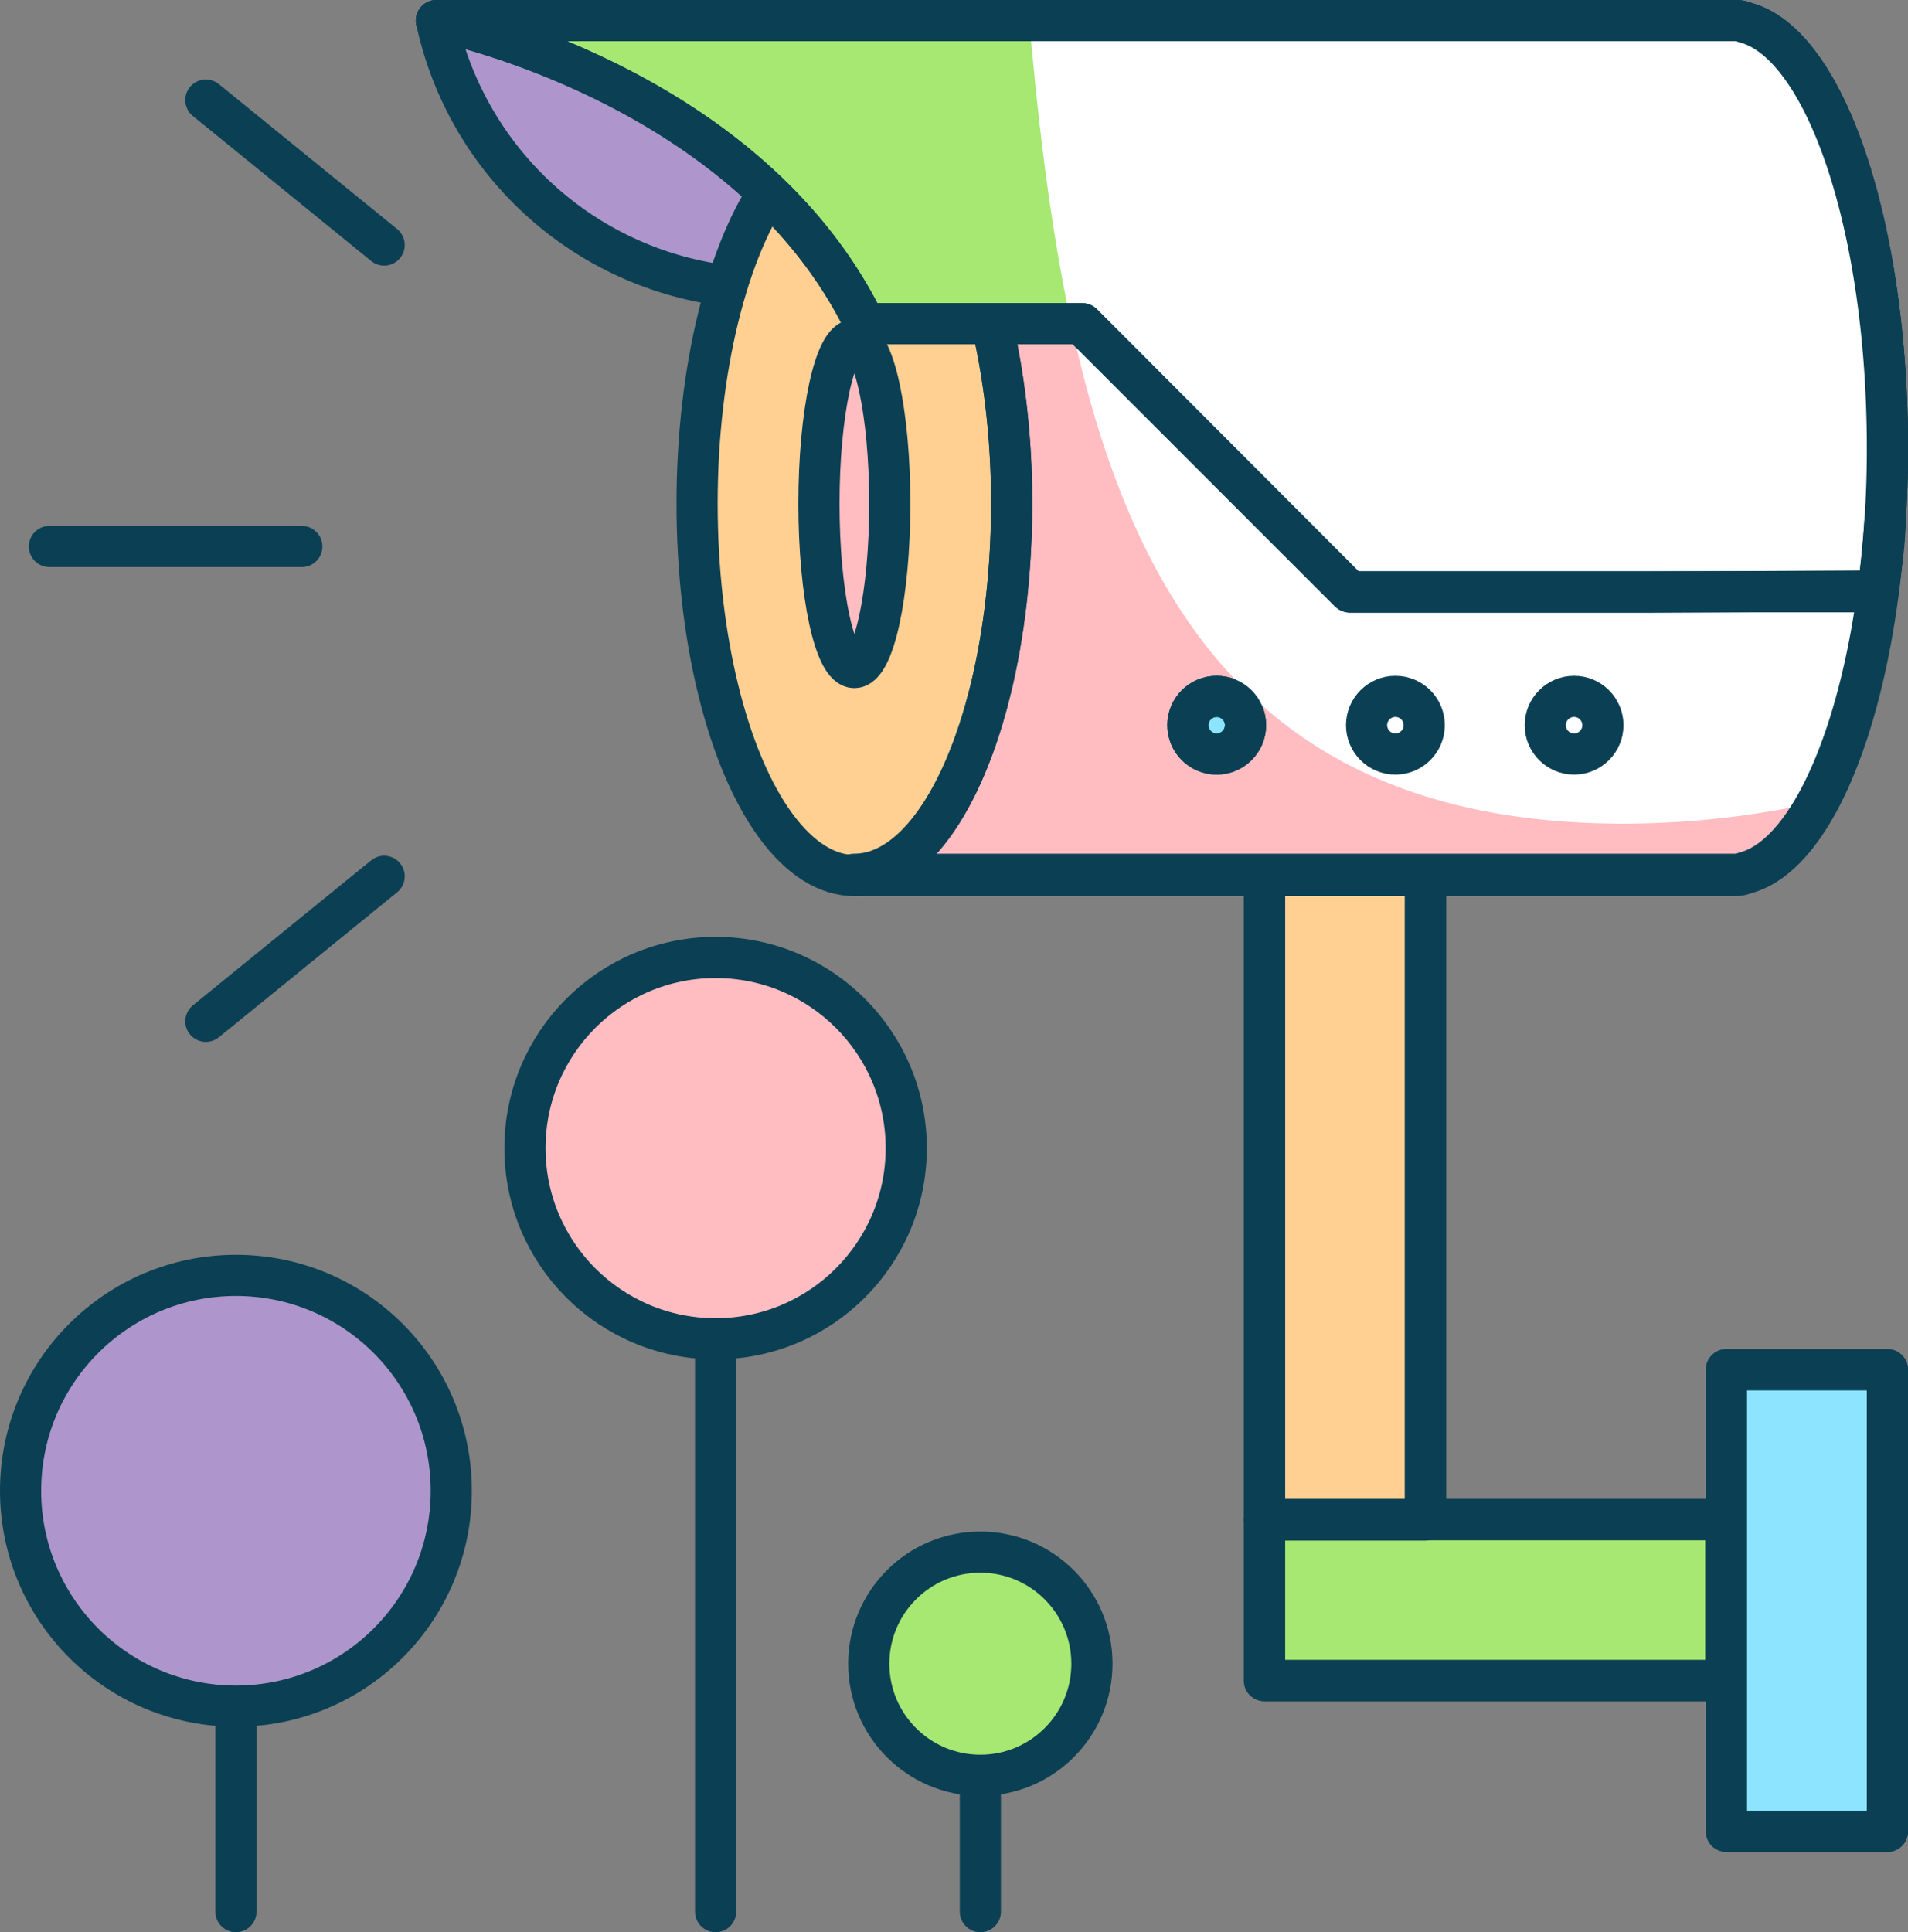 <svg xmlns="http://www.w3.org/2000/svg" viewBox="0 0 46.34 46.92"><rect x="0" y="0" width="46.34" height="46.92" fill="#808080" stroke="none"/><defs><style>.cls-1{fill:#ffd092;}.cls-1,.cls-2,.cls-3,.cls-4,.cls-5,.cls-6,.cls-8{stroke:#0b4054;stroke-linecap:round;stroke-linejoin:round;}.cls-2{fill:#a6e872;}.cls-3{fill:#8de4ff;}.cls-4{fill:none;}.cls-5{fill:#ffbdc2;}.cls-6{fill:#ae96cc;}.cls-7{fill:#fff;}.cls-8{fill:#66d4ff;}</style></defs><title>cctv</title><g id="Layer_2" data-name="Layer 2"><g id="Layer_1-2" data-name="Layer 1"><g id="cctv"><rect class="cls-1" x="30.71" y="21.26" width="3.91" height="15.65"/><rect class="cls-2" x="34.36" y="33.26" width="3.91" height="11.21" transform="translate(75.18 2.54) rotate(90)"/><rect class="cls-3" x="41.93" y="33.26" width="3.91" height="11.21"/><rect class="cls-4" x="30.71" y="21.26" width="3.91" height="15.65"/><rect class="cls-4" x="34.36" y="33.26" width="3.91" height="11.21" transform="translate(75.18 2.54) rotate(90)"/><rect class="cls-4" x="41.93" y="33.26" width="3.91" height="11.21"/><path class="cls-5" d="M45.84,10.88c0-5.39-1.51-9.82-3.45-10.33A.59.59,0,0,0,42.16.5H42c-1,0-1.88,1-2.56,2.7H20.75V21.26H42.16a.64.64,0,0,0,.23-.05C44.33,20.7,45.84,16.27,45.84,10.88Z"/><path class="cls-6" d="M10.6.5A8.24,8.24,0,0,0,18.82,7l3-6.5Z"/><ellipse class="cls-1" cx="20.75" cy="12.23" rx="3.82" ry="9.03"/><ellipse class="cls-5" cx="20.75" cy="12.23" rx="0.86" ry="3.98"/><circle class="cls-3" cx="29.55" cy="17.61" r="0.7"/><circle class="cls-3" cx="33.89" cy="17.61" r="0.7"/><circle class="cls-3" cx="38.23" cy="17.61" r="0.7"/><path class="cls-2" d="M45.61,14.38a25.94,25.94,0,0,0,.23-3.5c0-5.39-1.51-9.82-3.45-10.33A.59.59,0,0,0,42.16.5H10.6S18.14,2,21,7.86h5.26l6.51,6.51H45.61Z"/><path class="cls-7" d="M42.39.55A.59.59,0,0,0,42.16.5H25C25.94,11.42,28.26,20,39.43,20a21.79,21.79,0,0,0,4.74-.53,17.41,17.41,0,0,0,1.61-6.77v0c0-.58.06-1.17.06-1.78C45.84,5.49,44.33,1.06,42.39.55Z"/><circle class="cls-4" cx="29.55" cy="17.61" r="0.7"/><circle class="cls-4" cx="33.89" cy="17.61" r="0.7"/><circle class="cls-4" cx="38.23" cy="17.61" r="0.7"/><path class="cls-4" d="M45.61,14.38a25.94,25.94,0,0,0,.23-3.5c0-5.39-1.51-9.82-3.45-10.33A.59.59,0,0,0,42.16.5H10.6S18.14,2,21,7.86h5.26l6.51,6.51H45.61Z"/><path class="cls-4" d="M39.94,14.38H32.8L26.29,7.86h-2.2a19.49,19.49,0,0,1,.48,4.37c0,5-1.71,9-3.82,9H42.16a.64.64,0,0,0,.23-.05c1.71-.45,3.09-4,3.39-8.52,0,.58-.1,1.14-.17,1.69Z"/><line class="cls-4" x1="9.33" y1="21.28" x2="5" y2="24.8"/><line class="cls-4" x1="7.33" y1="13.27" x2="1.2" y2="13.27"/><line class="cls-4" x1="9.33" y1="5.95" x2="5" y2="2.43"/><line class="cls-8" x1="17.38" y1="46.42" x2="17.38" y2="26.26"/><circle class="cls-5" cx="17.38" cy="27.88" r="4.63"/><line class="cls-8" x1="23.81" y1="46.42" x2="23.81" y2="39.45"/><circle class="cls-2" cx="23.81" cy="40.4" r="2.71"/><line class="cls-8" x1="5.73" y1="46.42" x2="5.73" y2="34.37"/><circle class="cls-6" cx="5.73" cy="36.2" r="5.23"/></g></g></g></svg>